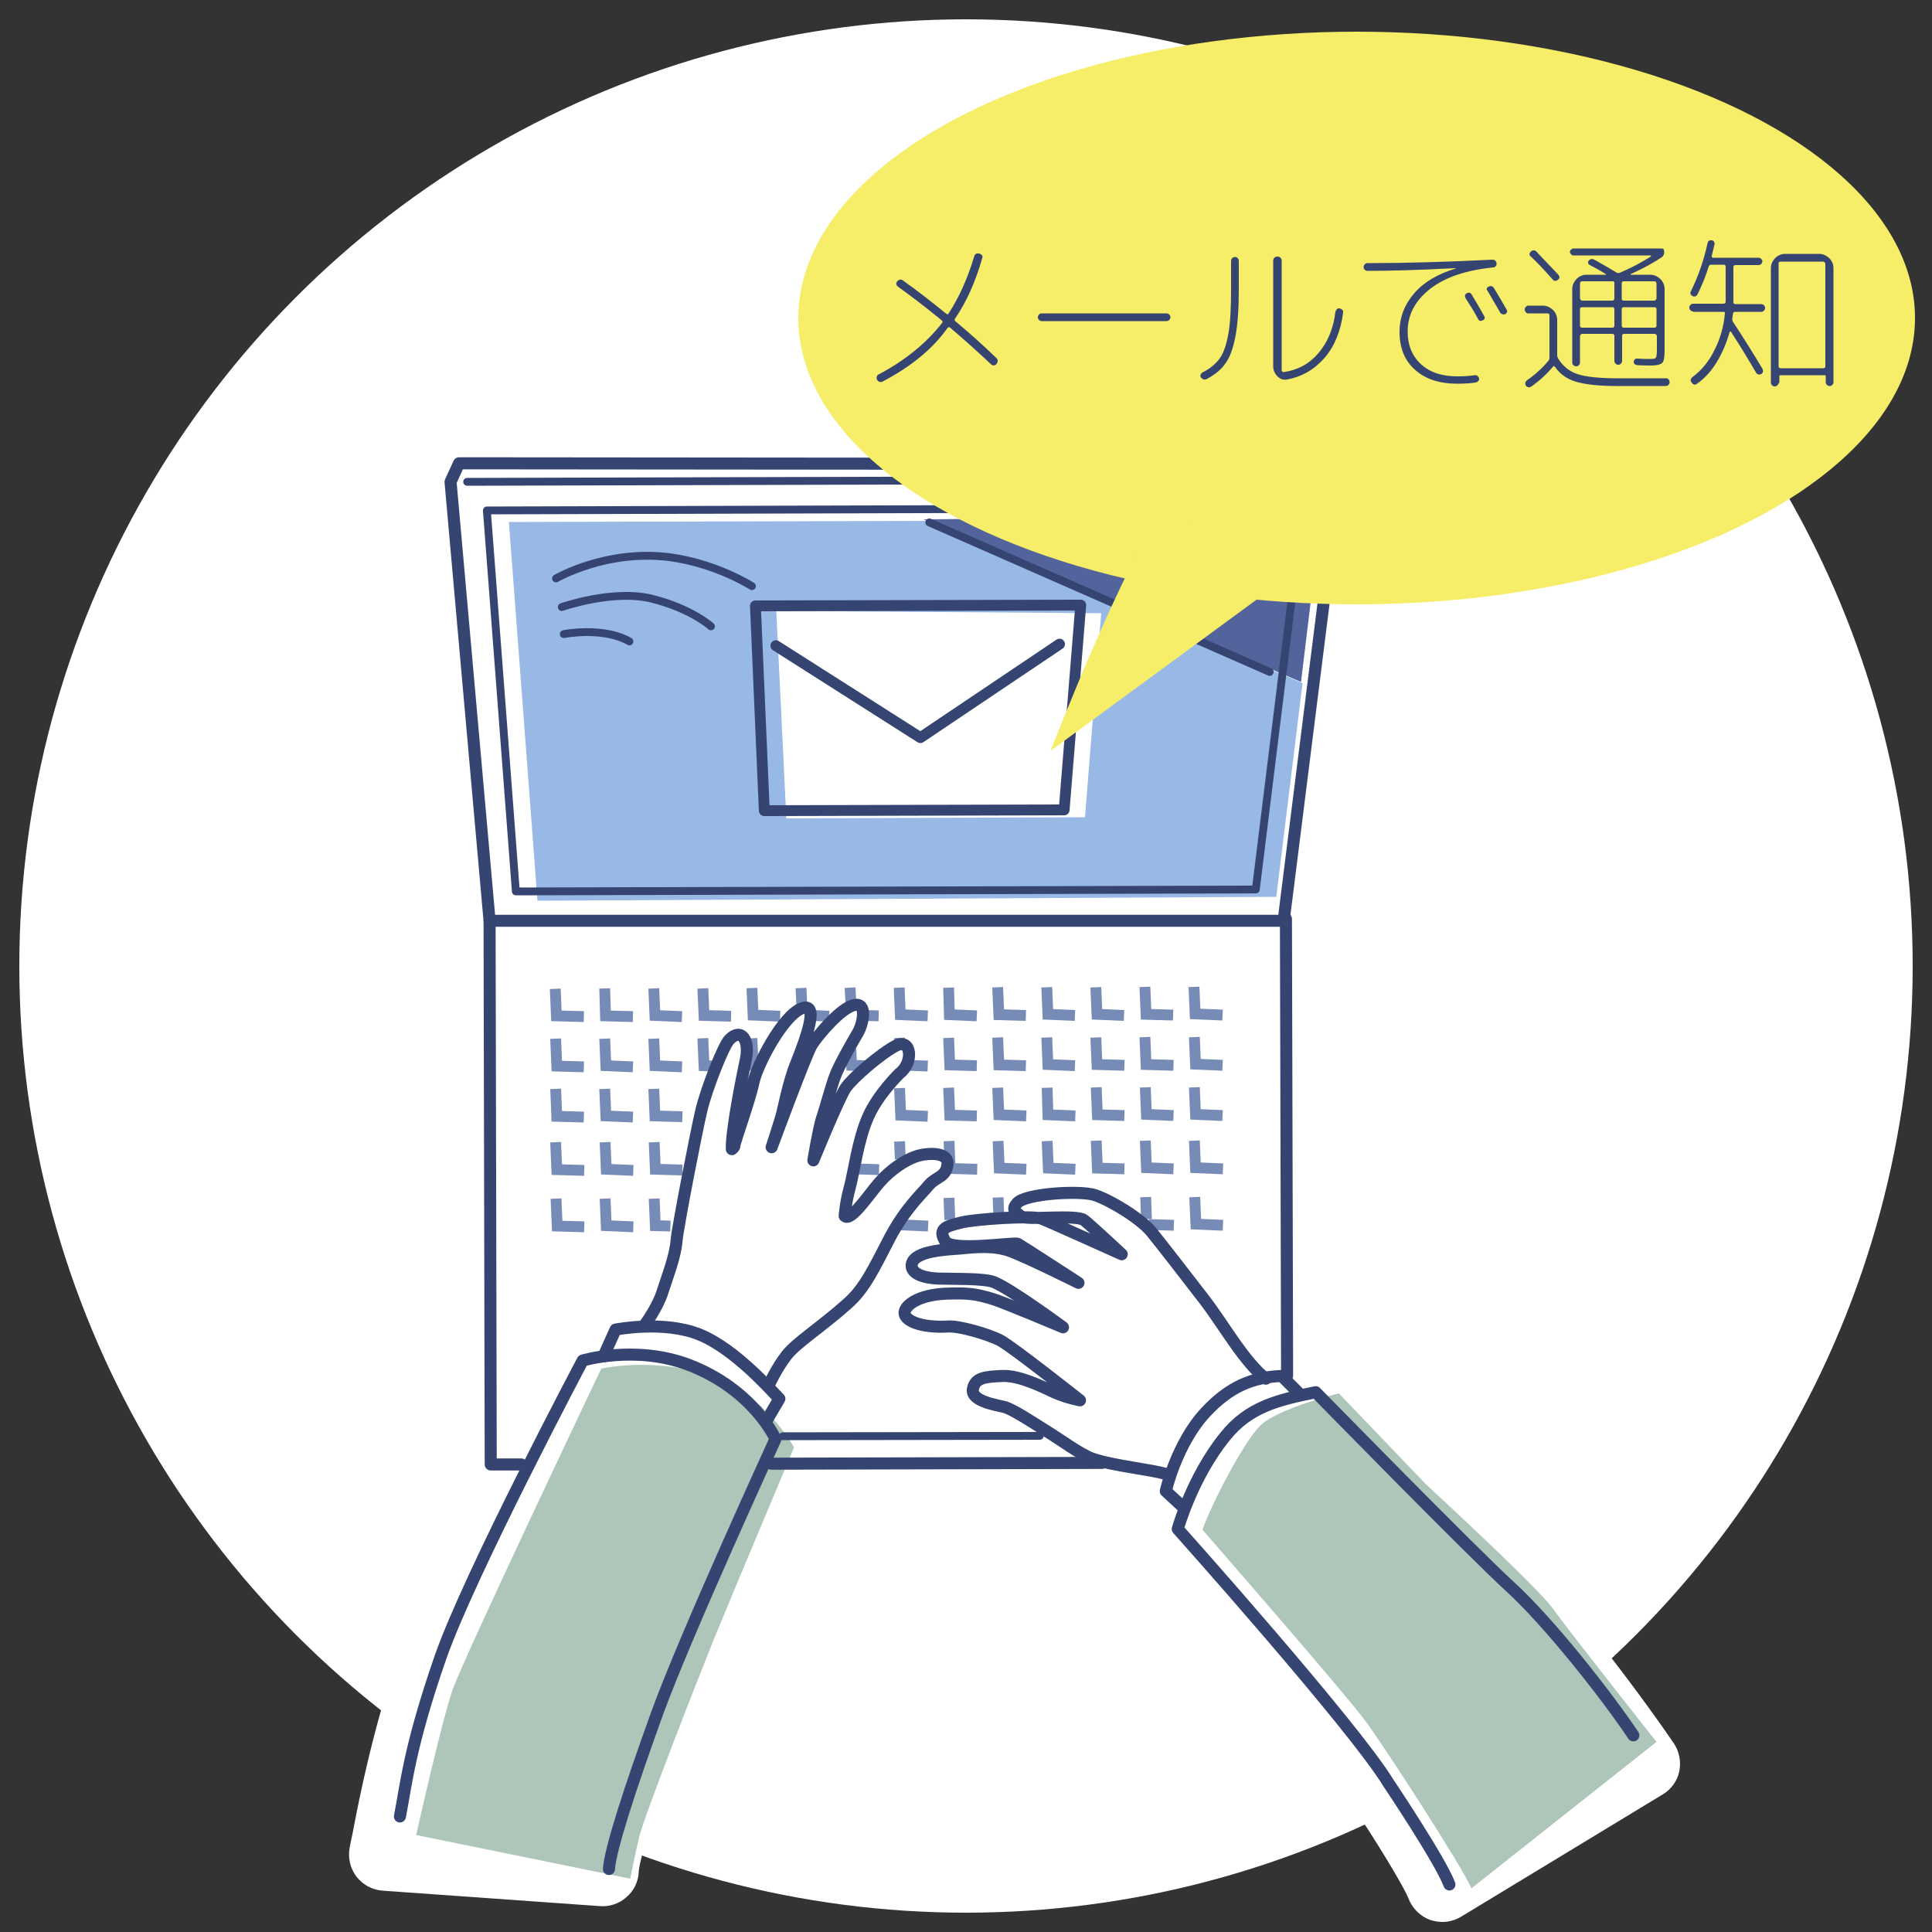 <?xml version="1.0" encoding="utf-8"?>
<!-- Generator: Adobe Illustrator 23.1.1, SVG Export Plug-In . SVG Version: 6.00 Build 0)  -->
<svg version="1.1" id="レイヤー_1" xmlns="http://www.w3.org/2000/svg" xmlns:xlink="http://www.w3.org/1999/xlink" x="0px"
	 y="0px" width="500px" height="500px" viewBox="0 0 500 500" style="enable-background:new 0 0 500 500;" xml:space="preserve">
<rect x="0" y="0" width="500" height="500" fill="#333333" stroke="none"/>
<style type="text/css">
	.st0{fill:#FFFFFF;}
	.st1{fill:#53639B;}
	.st2{fill:#98B8E5;}
	.st3{fill:#AEC5BA;}
	.st4{fill:none;stroke:#768BB6;stroke-width:2.806;stroke-miterlimit:10;}
	.st5{fill:none;stroke:#354471;stroke-width:3.118;stroke-linecap:round;stroke-linejoin:round;stroke-miterlimit:10;}
	.st6{fill:none;stroke:#354471;stroke-width:2.027;stroke-linecap:round;stroke-linejoin:round;stroke-miterlimit:10;}
	.st7{fill:none;stroke:#354471;stroke-width:2.806;stroke-linecap:round;stroke-linejoin:round;stroke-miterlimit:10;}
	.st8{fill:#F6ED68;}
	.st9{fill:#354471;}
</style>
<g>
	<circle class="st0" cx="250" cy="250" r="245"/>
</g>
<g>
	<g>
		<g>
			<path class="st0" d="M373.3,497.4c-1,0-2.1-0.2-3.1-0.5c-2.6-0.9-4.7-3-5.7-5.6c-1.2-3.1-8.5-15.1-14.7-24.3
				c-0.1-0.1-0.2-0.2-0.2-0.4c-7-11.5-41-50.3-53.4-64.3c-2.1-2.4-2.9-5.7-2-8.7c0,0,0-0.1,0-0.2l-0.5-0.5c-0.9-0.9-1.7-2.1-2.2-3.3
				c-0.1,0-0.3,0-0.4-0.1c-2.2-0.4-4.6-0.8-7-1.3c-0.2,0-0.3,0-0.5,0l-81.4,0.2c-7.3,16.3-20,44.9-25,58.4
				c-11.1,30.5-11.9,36.7-11.9,37.7c-0.1,2.5-1.3,4.9-3.2,6.5c-1.9,1.7-4.4,2.5-6.9,2.3L99,489.3c-2.7-0.2-5.1-1.5-6.8-3.7
				c-1.6-2.1-2.2-4.9-1.7-7.5c0.2-1.1,0.5-2.4,0.8-3.9c1.8-9.5,5.3-27.2,12.4-47.9c2.8-8,8.6-21,17.2-38.7c-2.9-1.6-4.8-4.6-4.8-8.1
				l-0.4-140.3l-10-113.2c-0.1-1.6,0.1-3.2,0.8-4.6l2.2-4.9c1.5-3.4,4.9-5.6,8.6-5.6c0,0,0,0,0,0l226,0.3c3.8,0,7.2,2.3,8.7,5.9
				l1.8,4.5c0.6,1.5,0.8,3.1,0.6,4.7l-13.9,110.2c0.1,0.6,0.2,1.2,0.2,1.8l0.3,113.4c1.7,0.4,3.4,1.3,4.6,2.6
				c0.4,0.4,40.6,41.5,50.1,50.2c11.3,10.2,31.1,37.2,37.5,46.7c1.4,2.1,1.9,4.7,1.4,7.2c-0.5,2.5-2.1,4.7-4.3,6L378.2,496
				C376.7,496.9,375,497.4,373.3,497.4z"/>
		</g>
	</g>
	<g>
		<polygon class="st1" points="336.7,176.5 239,134.4 341.9,133.5 		"/>
		<path class="st2" d="M239.4,134.8l-107.7,0.3l7.4,98l191.2-1l6.8-55.3L239.4,134.8z M280.8,211.5l-77.3,0.3l-2.6-53.7l84.1,0.6
			L280.8,211.5z"/>
		<path class="st3" d="M107.7,474.9c0,0,6.5-29.1,9.4-37.5c2.9-8.4,38.5-83.2,38.5-83.2s12-2.9,26.9,1.3c14.9,4.2,23,19.1,23,19.1
			s-16.5,39.2-20.7,49.5c-4.2,10.4-18.1,45.9-19.4,51.4c-1.3,5.5-2.3,10.7-2.3,10.7L107.7,474.9z"/>
		<path class="st3" d="M380.8,488.7l47.9-37.9c0,0-23-29.1-26.9-34.6c-3.9-5.5-32.7-32-32.7-32l-22.6-23.6c0,0-15.9,3.9-20.4,8.4
			c-4.5,4.5-12.9,21-14.9,26.9c0,0,37.5,43,42.4,49.8C358.5,452.4,378.5,483.2,380.8,488.7z"/>
	</g>
	<g>
		<g>
			<g>
				<polyline class="st4" points="143.7,255.9 144,262.9 151.1,263.1 				"/>
				<polyline class="st4" points="156.5,255.8 156.7,262.9 163.8,263.1 				"/>
				<polyline class="st4" points="169.2,255.8 169.5,262.8 176.5,263.1 				"/>
				<polyline class="st4" points="181.9,255.8 182.2,262.8 189.2,263 				"/>
				<polyline class="st4" points="194.6,255.7 194.9,262.7 201.9,263 				"/>
				<line class="st4" x1="210.2" y1="262.8" x2="214.6" y2="263"/>
				<line class="st4" x1="207.3" y1="255.7" x2="207.5" y2="260.1"/>
				<line class="st4" x1="223.7" y1="262.8" x2="227.4" y2="262.9"/>
				<line class="st4" x1="220" y1="255.6" x2="220.2" y2="259.5"/>
				<polyline class="st4" points="232.7,255.6 233,262.6 240.1,262.9 				"/>
				<polyline class="st4" points="245.5,255.6 245.7,262.6 252.8,262.9 				"/>
				<polyline class="st4" points="258.2,255.5 258.5,262.6 265.5,262.8 				"/>
				<polyline class="st4" points="270.9,255.5 271.2,262.5 278.2,262.8 				"/>
				<polyline class="st4" points="283.6,255.5 283.9,262.5 290.9,262.8 				"/>
				<polyline class="st4" points="296.3,255.4 296.6,262.5 303.6,262.7 				"/>
				<polyline class="st4" points="309,255.4 309.3,262.4 316.4,262.7 				"/>
			</g>
			<g>
				<polyline class="st4" points="143.8,268.8 144.1,275.9 151.1,276.1 				"/>
				<polyline class="st4" points="156.5,268.8 156.8,275.8 163.8,276.1 				"/>
				<polyline class="st4" points="169.2,268.8 169.5,275.8 176.5,276.1 				"/>
				<polyline class="st4" points="181.9,268.7 182.2,275.8 185.2,275.9 				"/>
				<polyline class="st4" points="194.6,268.7 194.9,275.7 196.3,275.8 				"/>
				<polyline class="st4" points="220.2,271.5 220.4,275.7 223.8,275.8 				"/>
				<line class="st4" x1="235" y1="275.7" x2="240.1" y2="275.9"/>
				<line class="st4" x1="232.8" y1="268.6" x2="232.9" y2="270.8"/>
				<polyline class="st4" points="245.5,268.6 245.8,275.6 252.8,275.8 				"/>
				<polyline class="st4" points="258.2,268.5 258.5,275.6 265.5,275.8 				"/>
				<polyline class="st4" points="270.9,268.5 271.2,275.5 278.2,275.8 				"/>
				<polyline class="st4" points="283.6,268.5 283.9,275.5 291,275.7 				"/>
				<polyline class="st4" points="296.3,268.4 296.6,275.5 303.7,275.7 				"/>
				<polyline class="st4" points="309.1,268.4 309.4,275.4 316.4,275.7 				"/>
			</g>
			<g>
				<polyline class="st4" points="143.8,281.8 144.1,288.9 151.1,289.1 				"/>
				<polyline class="st4" points="156.5,281.8 156.8,288.8 163.8,289.1 				"/>
				<polyline class="st4" points="169.2,281.8 169.5,288.8 176.6,289 				"/>
				<polyline class="st4" points="232.8,281.6 233.1,288.6 240.1,288.9 				"/>
				<polyline class="st4" points="245.5,281.5 245.8,288.6 252.8,288.8 				"/>
				<polyline class="st4" points="258.2,281.5 258.5,288.5 265.6,288.8 				"/>
				<polyline class="st4" points="271,281.5 271.2,288.5 278.3,288.8 				"/>
				<polyline class="st4" points="283.7,281.4 284,288.5 291,288.7 				"/>
				<polyline class="st4" points="296.4,281.4 296.7,288.4 303.7,288.7 				"/>
				<polyline class="st4" points="309.1,281.4 309.4,288.4 316.4,288.7 				"/>
			</g>
			<g>
				<polyline class="st4" points="143.8,295.6 144.1,302.7 151.2,302.9 				"/>
				<polyline class="st4" points="156.6,295.6 156.9,302.6 163.9,302.9 				"/>
				<polyline class="st4" points="169.3,295.6 169.6,302.6 176.6,302.8 				"/>
				<line class="st4" x1="221" y1="302.5" x2="227.5" y2="302.7"/>
				<line class="st4" x1="232.8" y1="295.4" x2="233" y2="300"/>
				<polyline class="st4" points="245.6,295.3 245.9,302.4 252.9,302.6 				"/>
				<polyline class="st4" points="258.3,295.3 258.6,302.3 265.6,302.6 				"/>
				<polyline class="st4" points="271,295.3 271.3,302.3 278.3,302.6 				"/>
				<polyline class="st4" points="283.7,295.2 284,302.3 291,302.5 				"/>
				<polyline class="st4" points="296.4,295.2 296.7,302.2 303.7,302.5 				"/>
				<polyline class="st4" points="309.1,295.2 309.4,302.2 316.5,302.5 				"/>
			</g>
			<g>
				<polyline class="st4" points="143.9,310.2 144.2,317.3 151.2,317.5 				"/>
				<polyline class="st4" points="156.6,310.2 156.9,317.2 163.9,317.5 				"/>
				<polyline class="st4" points="169.3,310.2 169.6,317.2 173.5,317.3 				"/>
				<polyline class="st4" points="233.1,316.2 233.2,317 240.2,317.3 				"/>
				<line class="st4" x1="245.6" y1="310" x2="245.8" y2="315.7"/>
				<line class="st4" x1="258.3" y1="309.9" x2="258.5" y2="314.8"/>
				<line class="st4" x1="297.3" y1="316.9" x2="303.8" y2="317.1"/>
				<line class="st4" x1="296.5" y1="309.8" x2="296.7" y2="315.5"/>
				<polyline class="st4" points="309.2,309.8 309.5,316.8 316.5,317.1 				"/>
			</g>
			<polygon class="st5" points="126.7,238.3 116.6,124.7 118.8,119.9 344.7,120.1 346.5,124.6 332.2,238.3 			"/>
			<line class="st5" x1="333.1" y1="356" x2="332.8" y2="237.8"/>
			<line class="st5" x1="199.6" y1="378.8" x2="285.2" y2="378.6"/>
			<polyline class="st5" points="126.7,238.3 127,379 134.9,379 			"/>
			<line class="st6" x1="120.9" y1="124.7" x2="339.5" y2="124.1"/>
			<polygon class="st6" points="126,132.1 337.2,131.5 325,230.2 133.5,230.7 			"/>
			<g>
				<polygon class="st7" points="195.5,156.8 279.7,156.6 275.4,209.6 197.8,209.8 				"/>
				<polyline class="st7" points="200.8,167.1 238.2,190.9 274.2,166.7 				"/>
			</g>
			<line class="st6" x1="240.5" y1="135.2" x2="328.6" y2="173.9"/>
			<g>
				<path class="st6" d="M143.9,149.7c0,0,13-7.6,29.4-5.5c12.1,1.6,21.3,7.5,21.3,7.5"/>
				<path class="st6" d="M145.4,157.1c0,0,13.2-4.6,23.1-2.2c10.3,2.5,15.5,7.2,15.5,7.2"/>
				<path class="st6" d="M145.9,164.1c0,0,10.1-2,17,1.9"/>
			</g>
			<line class="st6" x1="202.6" y1="371.7" x2="269.1" y2="371.6"/>
		</g>
		<g>
			<path class="st5" d="M166.9,342.8c0,0,3.3-4.4,4.6-8.6c1.3-4.1,3.3-9.1,3.6-13.2c0.4-4,5.1-28.1,6.4-33.6
				c1.3-5.5,5.7-16.8,7.3-18.4c3.1-3.1,5.3,0.2,4.2,5.3c-1.1,5.1-3.8,18.9-3.6,23.1c0,0,0.7-0.4,0.7-1.1s4-11.8,4.9-16.2
				c0.9-4.4,7.5-17.1,12.4-19.1c5-2,0.9,8.4-1.2,13.8c-2.2,5.3-3.3,11.8-4,14.2c-0.7,2.4-2.5,7.9-2.5,7.9s8.9-24.1,10.4-26.5
				c1.5-2.4,7.5-9.6,11-10.3c3.5-0.7,2.2,5,0.9,7.2c-1.3,2.2-4.8,8.3-5.8,11c-1.1,2.8-2.5,8.3-3.5,11.2c-0.9,2.9-2.2,10.8-2.2,10.8
				s6.6-16.2,8.4-18.8s9-8.8,13-10.9c4-2,4.6,4.4,0.9,7.2c0,0-5.7,5.5-8.2,11.4c-2.6,5.9-3.6,14.2-4.7,18.2c-1.1,4-1.3,7.3-1.3,7.3
				c1.6,1.5,6-5.2,9-8.7c3-3.4,6.8-5.9,9.7-6.8c2.9-0.9,8.3-1.1,7.9,2.2s-2.9,3.1-4.8,5.3c-1.8,2.2-6,5.9-10.1,13.6
				c-4,7.7-6.5,13.2-11,17.1c-6.7,6-13.1,10-15.7,13.3c-2.6,3.3-4.7,7.9-4.7,7.9"/>
			<path class="st5" d="M156.2,351l3.1-6.9c0,0,12.5-2.5,21.8,1.3c9.3,3.8,18.8,14.8,20.6,16.6l-3.4,5.8"/>
			<path class="st5" d="M157.6,483.7c0.3-5,5.3-20.5,12.5-40.4c7.2-19.9,30.6-70.9,30.6-70.9s-5.7-12.8-22.5-19.2
				c-13.8-5.2-27.4-1.1-27.4-1.1s-29.3,55.3-36.8,76.8c-8.1,23.3-8.9,33.1-10.5,41.2"/>
		</g>
		<g>
			<path class="st5" d="M301.8,381.5c-3.7-1.2-13.6-2.1-19.1-4c-3.3-1.2-8.2-4.9-11.8-7.1c-3.5-2.2-9.1-5.9-11.1-6.3
				c-2-0.5-8.7-1.5-8-4.7c0.6-2.9,3.2-3.1,7.6-3.3c4.4-0.2,10.4,2.8,13.6,4.3c3.2,1.4,6.5,2,6.5,2s-17.8-14.1-20.8-15.6
				c-3-1.5-10.4-3.7-13.3-3.5c-7.3,0.4-11.4-1.6-11.3-3.6c0.1-1.9,3.6-4.6,10.7-4.9c5.6-0.2,7.6,0,12.2,1.4
				c2.9,0.9,18.1,7.3,18.1,7.3s-13.4-9.9-17.9-11.7c-2.4-1-11-0.8-14.2-0.9c-5.3-0.2-7.5-1.9-7-3.9c0.9-3.3,8.8-3.6,12.7-3.9
				c3.9-0.4,8.5-0.8,12.5,0.6c4.3,1.5,17.9,8.3,17.9,8.3s-14.6-9.5-15.7-10.1c-0.8-0.5-17.2,2.1-18.8-0.7c-2.1-3.4,0.7-3.9,4.1-4.8
				c3.5-0.9,18.5-1.9,20.9-1c2.3,0.9,20.7,9.2,20.7,9.2s-7.7-7.2-9.7-8.8c-2-1.6-14.7,0.1-16.3-1c-1.7-1.2-2.5-1.8-1.1-3.4
				c2-2.5,16.3-3.4,20.2-2.1c3.9,1.3,11.6,5.9,14.6,9.5c2.9,3.6,8.1,10.3,13.8,17.7c4.9,6.4,10.3,16.1,15.8,20.3"/>
			<path class="st5" d="M336.1,360.5l-4.4-4.4c-7.6,0.3-13.5,2.8-19.6,9.3c-7.6,8.1-10.4,20.5-10.4,20.5l4,3.7"/>
			<path class="st5" d="M422.7,449.1c-7.3-10.9-21.9-29.3-31.7-38.3c-9.8-8.9-50.5-50.5-50.5-50.5c-9.8,2-17.3,3.8-23.4,11.4
				c-8.6,10.6-12.3,24-12.3,24s45.5,50.9,54.5,65.7c0,0,13.5,20.1,15.8,26.3"/>
		</g>
	</g>
</g>
<g>
	<ellipse class="st8" cx="351.1" cy="82.3" rx="144.5" ry="74.1"/>
	<g>
		<g>
			<path class="st9" d="M228.5,98.7c-0.6,0.3-1.1,0.2-1.5-0.4c-0.1-0.2-0.2-0.5-0.1-0.8c0.1-0.3,0.2-0.5,0.5-0.6
				c7-3.7,12.4-8.2,16.4-13.3c0.2-0.3,0.2-0.5-0.1-0.7c-4-3.3-7.8-6.2-11.3-8.7c-0.5-0.4-0.6-0.9-0.2-1.4c0.5-0.5,1-0.6,1.5-0.2
				c3.8,2.7,7.5,5.6,11.2,8.6c0.3,0.2,0.5,0.2,0.6-0.1c2.7-4.1,4.9-9,6.6-14.7c0.2-0.7,0.6-0.9,1.3-0.8c0.3,0.1,0.5,0.2,0.7,0.4
				c0.2,0.2,0.2,0.5,0.1,0.8c-1.7,6-4,11.2-7,15.6c-0.2,0.3-0.2,0.5,0,0.7c3.6,3,7.2,6.2,10.7,9.6c0.2,0.2,0.3,0.4,0.3,0.7
				c0,0.3-0.1,0.5-0.3,0.8c-0.5,0.5-1,0.5-1.5,0c-3.6-3.4-7.1-6.5-10.5-9.4c-0.2-0.2-0.5-0.2-0.7,0.1
				C241.3,90.4,235.7,94.9,228.5,98.7z"/>
			<path class="st9" d="M269.6,83.1c-0.3,0-0.5-0.1-0.7-0.3c-0.2-0.2-0.3-0.4-0.3-0.7c0-0.3,0.1-0.5,0.3-0.7
				c0.2-0.2,0.4-0.3,0.7-0.3h32.3c0.3,0,0.5,0.1,0.7,0.3c0.2,0.2,0.3,0.4,0.3,0.7c0,0.3-0.1,0.5-0.3,0.7c-0.2,0.2-0.4,0.3-0.7,0.3
				H269.6z"/>
			<path class="st9" d="M312.3,98.1c-0.3,0.1-0.5,0.2-0.8,0.1c-0.3-0.1-0.5-0.3-0.7-0.5c-0.1-0.2-0.2-0.5-0.1-0.7
				c0.1-0.3,0.3-0.5,0.5-0.6c2-1,3.5-2.3,4.5-3.7s1.7-3.6,2.2-6.3c0.5-2.8,0.7-6.6,0.7-11.6v-7.2c0-0.3,0.1-0.6,0.3-0.8
				c0.2-0.2,0.5-0.3,0.7-0.3c0.3,0,0.5,0.1,0.7,0.3c0.2,0.2,0.3,0.5,0.3,0.8v7.2c0,5.2-0.3,9.3-0.9,12.4c-0.6,3-1.4,5.3-2.6,6.9
				C316.2,95.5,314.5,96.9,312.3,98.1z M333.1,98.2c-1,0.2-1.8-0.1-2.5-0.8c-0.7-0.7-1.1-1.6-1.1-2.6V67.5c0-0.3,0.1-0.6,0.3-0.8
				c0.2-0.2,0.5-0.3,0.8-0.3c0.3,0,0.6,0.1,0.8,0.3c0.2,0.2,0.3,0.5,0.3,0.8v28.4c0,0.1,0.1,0.2,0.2,0.3c0.1,0.1,0.2,0.1,0.3,0.1
				c3.6-0.5,6.6-2.1,9-4.9c2.4-2.8,3.9-6.4,4.4-10.7c0.1-0.3,0.2-0.5,0.4-0.7c0.2-0.2,0.4-0.2,0.7-0.2c0.3,0.1,0.5,0.2,0.7,0.4
				s0.2,0.5,0.2,0.7c-0.6,4.6-2.1,8.5-4.7,11.6C340.2,95.6,337,97.5,333.1,98.2z"/>
			<path class="st9" d="M353.9,70.1c-0.3,0-0.5-0.1-0.7-0.3c-0.2-0.2-0.3-0.4-0.3-0.7c0-0.3,0.1-0.5,0.3-0.7
				c0.2-0.2,0.4-0.3,0.7-0.3c9.7,0,20.4-0.3,32.4-0.9c0.3,0,0.5,0.1,0.7,0.3c0.2,0.2,0.3,0.4,0.3,0.7s0,0.5-0.2,0.7
				c-0.2,0.2-0.4,0.3-0.6,0.3c-7,0.7-12.4,2.5-16.3,5.5c-3.9,3-5.9,6.7-5.9,11.1c0,3.6,1.2,6.4,3.5,8.5c2.3,2.1,5.4,3.1,9.4,3.1
				c1.6,0,3.1-0.1,4.5-0.3c0.3,0,0.5,0,0.7,0.2c0.2,0.2,0.3,0.4,0.4,0.6c0,0.3,0,0.5-0.2,0.7c-0.2,0.2-0.4,0.3-0.7,0.4
				c-1.4,0.2-3,0.3-4.8,0.3c-4.6,0-8.2-1.2-10.9-3.6c-2.7-2.4-4-5.7-4-9.8c0-3.8,1.3-7.1,3.8-10c2.5-2.9,6.1-5,10.7-6.4
				c0,0,0,0,0-0.1c0,0,0,0,0,0C367,69.9,359.5,70.1,353.9,70.1z M379.6,75.9c0.5-0.3,1-0.2,1.3,0.4c0.9,1.5,2,3.3,3.2,5.5
				c0.3,0.5,0.1,0.9-0.4,1.1c-0.5,0.3-1,0.1-1.2-0.4c-1-1.9-2.1-3.6-3.2-5.3C379,76.6,379.1,76.2,379.6,75.9z M385.2,74.2
				c0.6-0.3,1-0.2,1.4,0.3c1.1,1.8,2.2,3.7,3.3,5.6c0.1,0.2,0.2,0.5,0.1,0.7c-0.1,0.2-0.2,0.4-0.5,0.5c-0.2,0.1-0.5,0.1-0.7,0
				c-0.3-0.1-0.5-0.2-0.6-0.5c-1.3-2.2-2.4-4.1-3.2-5.5C384.6,74.9,384.7,74.5,385.2,74.2z"/>
			<path class="st9" d="M395.5,81.1c-0.3,0-0.5-0.1-0.6-0.3c-0.2-0.2-0.3-0.4-0.3-0.7s0.1-0.5,0.3-0.7c0.2-0.2,0.4-0.3,0.6-0.3h3.8
				c1,0,1.8,0.4,2.6,1.1c0.7,0.7,1.1,1.6,1.1,2.6v9c0,0.4,0.1,0.7,0.2,0.9c1.2,2,2.9,3.4,5,4.1s5.5,1.1,10.3,1.1h12.7
				c0.3,0,0.5,0.1,0.6,0.3c0.2,0.2,0.3,0.4,0.3,0.7s-0.1,0.5-0.3,0.7c-0.2,0.2-0.4,0.3-0.7,0.3h-12.7c-4.6,0-8.1-0.4-10.5-1.1
				c-2.4-0.7-4.2-2-5.5-3.9c-0.2-0.2-0.3-0.2-0.5,0c-1.5,1.8-3.4,3.6-5.7,5.2c-0.2,0.1-0.4,0.2-0.7,0.1c-0.3-0.1-0.5-0.2-0.6-0.4
				c-0.3-0.5-0.2-1,0.3-1.4c2.3-1.6,4.1-3.3,5.5-5c0.2-0.2,0.3-0.5,0.3-0.9V81.6c0-0.3-0.2-0.5-0.5-0.5H395.5z M396.2,65.1
				c0.2-0.2,0.4-0.3,0.7-0.3c0.3,0,0.5,0.1,0.7,0.3c1.8,1.9,3.7,3.9,5.7,6c0.4,0.5,0.4,0.9-0.1,1.3s-0.9,0.4-1.3,0
				c-2.3-2.6-4.2-4.6-5.7-6C395.7,66,395.7,65.6,396.2,65.1z M430.7,65.2c0,0.6-0.2,1.1-0.7,1.4c-1.9,1.3-4.6,2.8-7.9,4.3
				c-0.1,0-0.1,0.1-0.1,0.2c0,0,0,0,0.1,0h5c1,0,1.8,0.4,2.6,1.1c0.7,0.7,1.1,1.6,1.1,2.6v15.8c0,1.8-0.2,2.9-0.6,3.3
				c-0.4,0.4-1.4,0.7-2.9,0.7c-0.8,0-2,0-3.6-0.1c-0.6-0.1-0.9-0.4-0.9-0.9c0-0.2,0.1-0.4,0.3-0.6s0.4-0.2,0.6-0.2
				c1.3,0.1,2.5,0.1,3.4,0.1c0.8,0,1.3-0.1,1.4-0.3c0.2-0.2,0.3-0.9,0.3-2v-3.7c0-0.1-0.1-0.2-0.2-0.3c-0.1-0.1-0.2-0.2-0.3-0.2h-8
				c-0.3,0-0.5,0.2-0.5,0.5v6.5c0,0.3-0.1,0.5-0.3,0.7c-0.2,0.2-0.4,0.3-0.7,0.3c-0.3,0-0.5-0.1-0.7-0.3c-0.2-0.2-0.3-0.4-0.3-0.7
				v-6.5c0-0.1,0-0.2-0.1-0.3c-0.1-0.1-0.2-0.2-0.4-0.2h-7.9c-0.1,0-0.2,0.1-0.3,0.2c-0.1,0.1-0.2,0.2-0.2,0.3v6.9
				c0,0.3-0.1,0.5-0.3,0.7c-0.2,0.2-0.4,0.3-0.7,0.3c-0.3,0-0.5-0.1-0.7-0.3c-0.2-0.2-0.3-0.4-0.3-0.7v-19c0-1,0.4-1.8,1.1-2.6
				c0.7-0.7,1.6-1.1,2.6-1.1h4.9c0.1,0,0.1,0,0.1-0.1c0-0.1,0-0.1-0.1-0.1c-0.9-0.6-2.3-1.4-4.2-2.4c-0.2-0.1-0.3-0.3-0.3-0.5
				c0-0.2,0-0.4,0.2-0.6c0.4-0.4,0.8-0.5,1.4-0.2c1.8,1,3.7,2.1,5.7,3.3c0.3,0.2,0.6,0.2,0.9,0.1c2.8-1.2,5.5-2.6,8-4.2
				c0.1-0.1,0.1-0.2,0-0.3h-20c-0.3,0-0.5-0.1-0.6-0.3c-0.2-0.2-0.3-0.4-0.3-0.6c0-0.3,0.1-0.5,0.3-0.6c0.2-0.2,0.4-0.3,0.6-0.3
				h22.8c0.3,0,0.5,0.1,0.6,0.3C430.6,64.8,430.7,65,430.7,65.2z M417.8,77.3v-4c0-0.1,0-0.3-0.1-0.4c-0.1-0.1-0.2-0.1-0.4-0.1h-7.9
				c-0.1,0-0.2,0.1-0.3,0.1c-0.1,0.1-0.2,0.2-0.2,0.4v4c0,0.1,0.1,0.2,0.2,0.3c0.1,0.1,0.2,0.2,0.3,0.2h7.9c0.1,0,0.3-0.1,0.4-0.2
				C417.7,77.5,417.8,77.4,417.8,77.3z M417.8,84.3V80c0-0.3-0.2-0.5-0.5-0.5h-7.9c-0.3,0-0.5,0.2-0.5,0.5v4.3
				c0,0.3,0.2,0.5,0.5,0.5h7.9C417.6,84.8,417.8,84.6,417.8,84.3z M428.2,72.8h-8c-0.3,0-0.5,0.2-0.5,0.5v4c0,0.3,0.2,0.5,0.5,0.5h8
				c0.1,0,0.2-0.1,0.3-0.2c0.1-0.1,0.2-0.2,0.2-0.3v-4c0-0.1-0.1-0.3-0.2-0.4C428.4,72.9,428.3,72.8,428.2,72.8z M428.7,84.3V80
				c0-0.3-0.2-0.5-0.5-0.5h-8c-0.3,0-0.5,0.2-0.5,0.5v4.3c0,0.3,0.2,0.5,0.5,0.5h8C428.5,84.8,428.7,84.6,428.7,84.3z"/>
			<path class="st9" d="M438.2,80.6c-0.3,0-0.5-0.1-0.7-0.3c-0.2-0.2-0.3-0.4-0.3-0.7c0-0.3,0.1-0.5,0.3-0.7
				c0.2-0.2,0.4-0.3,0.7-0.3h7.9c0.3,0,0.5-0.2,0.5-0.5v-9.1c0-0.3-0.2-0.5-0.5-0.5h-3.3c-0.3,0-0.5,0.2-0.6,0.5
				c-0.8,2.6-1.8,5-2.9,7.2c-0.3,0.5-0.8,0.7-1.3,0.4c-0.5-0.3-0.7-0.7-0.4-1.2c1.8-3.7,3.3-7.8,4.3-12.4c0.1-0.6,0.5-0.9,1.1-0.8
				c0.3,0,0.5,0.2,0.6,0.4c0.1,0.2,0.2,0.5,0.1,0.7c-0.3,1.2-0.5,2.1-0.7,2.9c-0.1,0.3,0.1,0.5,0.4,0.5h11.7c0.3,0,0.5,0.1,0.7,0.3
				c0.2,0.2,0.3,0.4,0.3,0.6c0,0.3-0.1,0.5-0.3,0.7c-0.2,0.2-0.4,0.3-0.7,0.3h-6c-0.3,0-0.5,0.2-0.5,0.5v9.1c0,0.3,0.2,0.5,0.5,0.5
				h6.7c0.3,0,0.5,0.1,0.7,0.3c0.2,0.2,0.3,0.4,0.3,0.7c0,0.3-0.1,0.5-0.3,0.7c-0.2,0.2-0.4,0.3-0.7,0.3h-6.8
				c-0.3,0-0.5,0.2-0.5,0.5c0,0.1-0.1,0.4-0.1,0.6c0,0.3-0.1,0.5-0.1,0.6c0,0.3,0,0.6,0.2,0.9c2.7,4.1,5.2,8.1,7.6,12.1
				c0.3,0.6,0.2,1.1-0.3,1.4c-0.2,0.1-0.5,0.2-0.7,0.1c-0.3-0.1-0.5-0.2-0.6-0.4c-1.8-3.1-3.9-6.6-6.5-10.6
				c-0.1-0.1-0.1-0.1-0.2-0.1c-0.1,0-0.1,0.1-0.2,0.2c-0.8,2.8-1.9,5.4-3.3,7.7c-1.4,2.3-3.1,4.2-5.1,5.6c-0.5,0.4-1,0.3-1.4-0.3
				c-0.4-0.5-0.3-1,0.2-1.4c2.4-1.8,4.3-4.1,5.7-7c1.5-2.9,2.4-6.1,2.7-9.5c0.1-0.3-0.1-0.4-0.4-0.4H438.2z M460,99.7
				c-0.2,0.2-0.4,0.3-0.7,0.3c-0.3,0-0.5-0.1-0.7-0.3c-0.2-0.2-0.3-0.4-0.3-0.7V69.4c0-1,0.4-1.8,1.1-2.6c0.7-0.7,1.6-1.1,2.6-1.1
				h8.8c1,0,1.8,0.4,2.6,1.1c0.7,0.7,1.1,1.6,1.1,2.6v29.5c0,0.3-0.1,0.5-0.3,0.7c-0.2,0.2-0.4,0.3-0.7,0.3c-0.3,0-0.5-0.1-0.7-0.3
				c-0.2-0.2-0.3-0.4-0.3-0.7v-1.5c0-0.2-0.1-0.3-0.3-0.3h-11.4c-0.2,0-0.3,0.1-0.3,0.3v1.5C460.3,99.2,460.2,99.5,460,99.7z
				 M460.3,68.2v26.6c0,0.3,0.2,0.5,0.5,0.5h11.1c0.3,0,0.5-0.2,0.5-0.5V68.2c0-0.1-0.1-0.2-0.2-0.3c-0.1-0.1-0.2-0.2-0.3-0.2h-11.1
				C460.4,67.7,460.3,67.9,460.3,68.2z"/>
		</g>
	</g>
	<path class="st8" d="M302.2,130c-11.3,15.1-30.3,64.3-30.3,64.3l56.7-41.6"/>
</g>
</svg>
